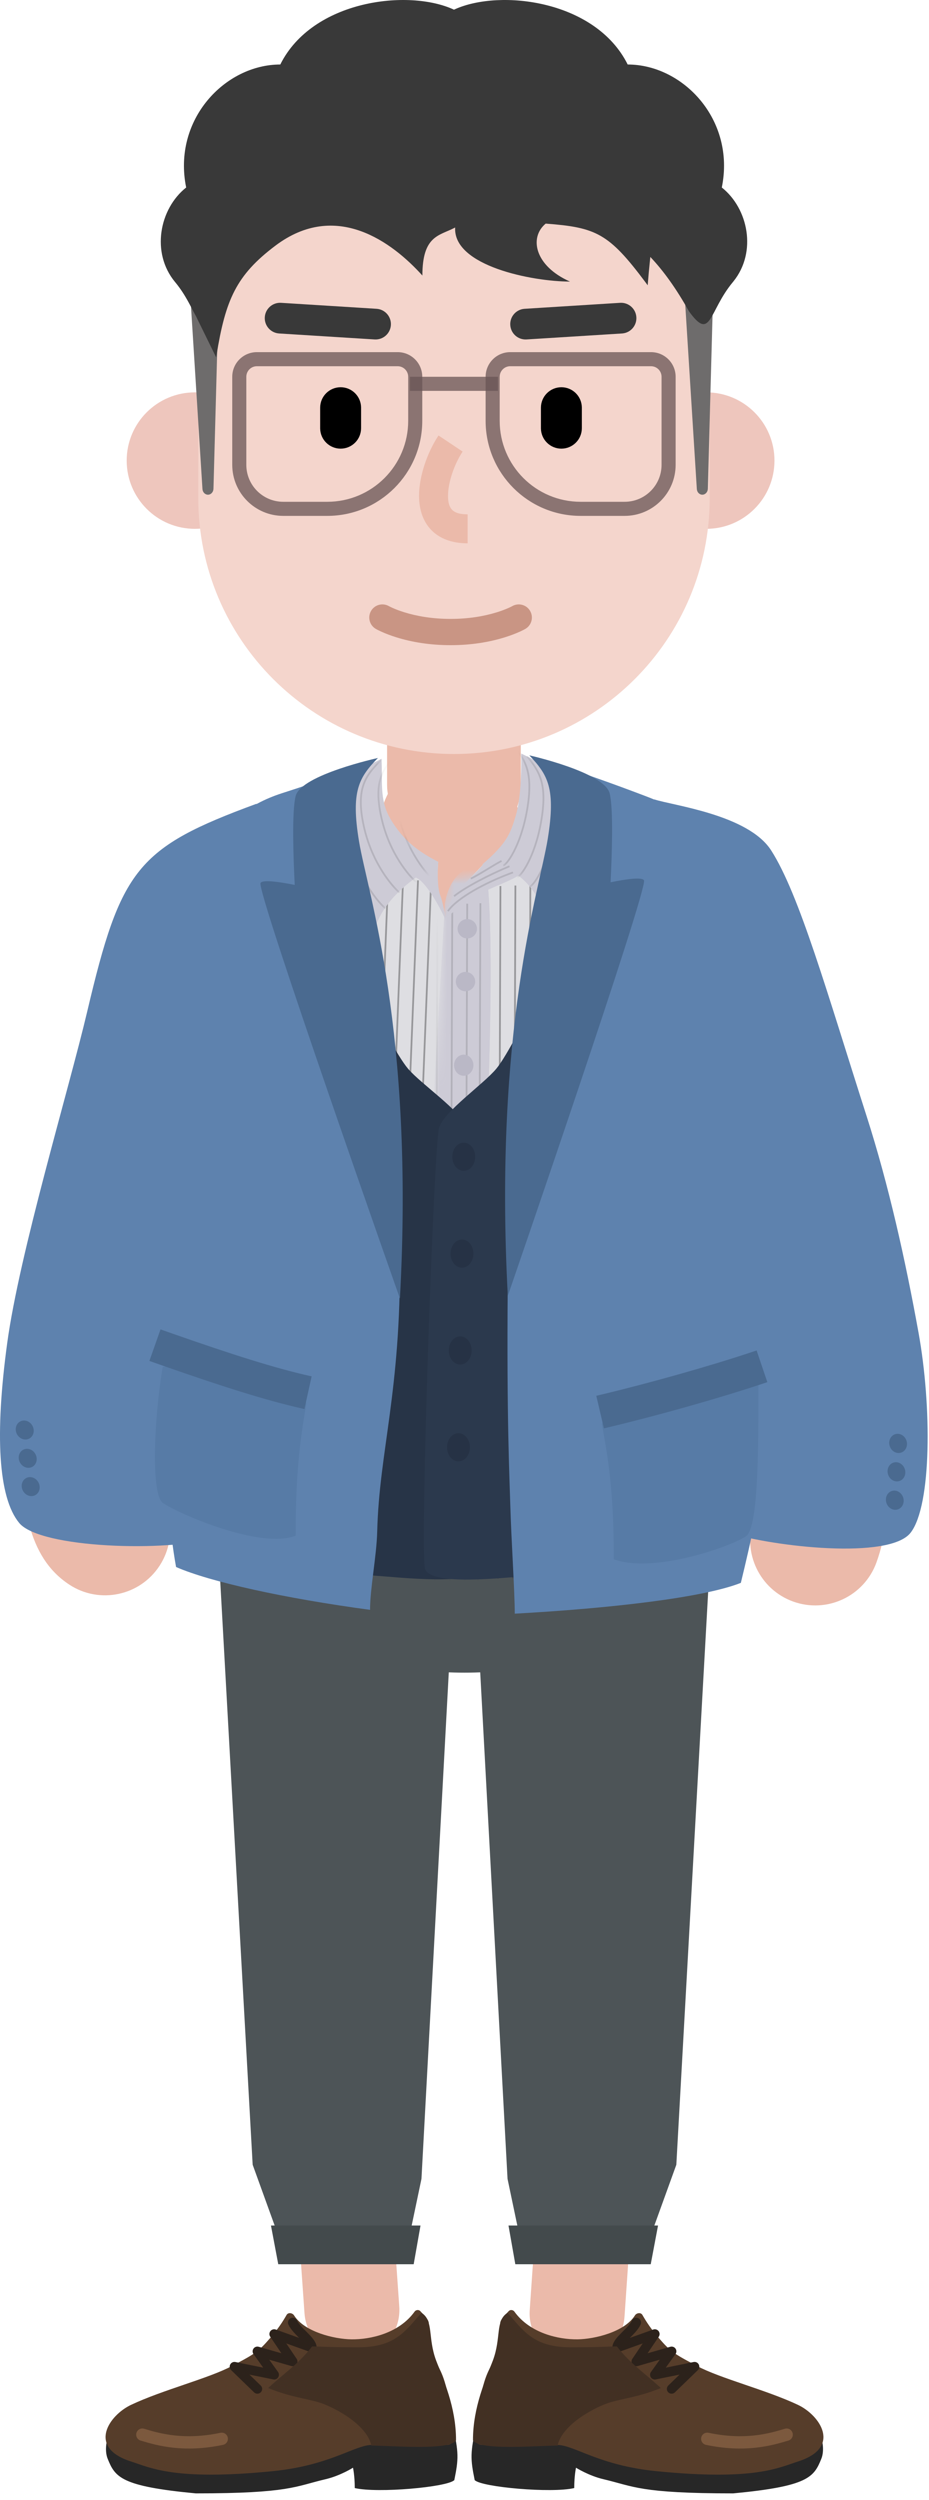 <svg width="132" height="355" viewBox="0 0 132 355" fill="none" xmlns="http://www.w3.org/2000/svg">
<path d="M84.25 295.875L82 328.5" stroke="#EBBAAA" stroke-width="13.5" stroke-linecap="round" stroke-linejoin="bevel"/>
<path d="M47.75 295.875L50 328" stroke="#EBBAAA" stroke-width="13.5" stroke-linecap="round" stroke-linejoin="bevel"/>
<path d="M66 237.5C81.878 237.5 94.75 230.896 94.75 222.75C94.75 214.604 81.878 208 66 208C50.122 208 37.25 214.604 37.25 222.75C37.25 230.896 50.122 237.5 66 237.5Z" fill="#4D5457"/>
<path d="M67.25 219.25H101L96.099 307.372L92.859 316.325L73.924 318L72.115 309.375L67.25 219.25Z" fill="#4D5457"/>
<path d="M72.25 316H93.5L92.463 321.5H73.22L72.25 316Z" fill="#434A4C"/>
<path d="M64.75 219.25H31L35.901 307.372L39.141 316.325L58.076 318L59.886 309.375L64.75 219.25Z" fill="#4D5457"/>
<path d="M59.75 316H38.5L39.536 321.5H58.78L59.75 316Z" fill="#434A4C"/>
<rect x="55" y="79" width="19" height="42" rx="9.5" fill="#EBBAAA"/>
<path opacity="0.5" d="M100.355 75.089C105.706 75.089 110.044 70.751 110.044 65.4C110.044 60.049 105.706 55.711 100.355 55.711C95.004 55.711 90.666 60.049 90.666 65.4C90.666 70.751 95.004 75.089 100.355 75.089Z" fill="#DE8E7C"/>
<path opacity="0.5" d="M27.689 75.089C22.338 75.089 18 70.751 18 65.4C18 60.049 22.338 55.711 27.689 55.711C33.04 55.711 37.378 60.049 37.378 65.4C37.378 70.751 33.04 75.089 27.689 75.089Z" fill="#DE8E7C"/>
<path d="M28.173 41.662C28.173 21.596 44.44 5.329 64.506 5.329C84.573 5.329 100.84 21.596 100.84 41.662V70.728C100.84 90.795 84.573 107.062 64.506 107.062C44.44 107.062 28.173 90.795 28.173 70.728V41.662Z" fill="#F4D5CC"/>
<path d="M88.108 42.998C89.31 42.923 90.345 43.837 90.42 45.038C90.493 46.218 89.614 47.237 88.445 47.345L88.38 47.35L74.816 48.198C73.614 48.273 72.579 47.36 72.504 46.158C72.43 44.978 73.309 43.959 74.478 43.851L74.544 43.846L88.108 42.998Z" fill="#393939"/>
<path d="M37.624 45.038C37.698 43.858 38.697 42.957 39.87 42.995L39.936 42.998L53.5 43.846C54.702 43.921 55.615 44.956 55.54 46.158C55.466 47.338 54.467 48.239 53.294 48.201L53.228 48.198L39.664 47.35C38.462 47.275 37.549 46.24 37.624 45.038Z" fill="#393939"/>
<path d="M79.766 54.984C81.347 54.984 82.633 56.246 82.672 57.817L82.673 57.891V60.797C82.673 62.403 81.372 63.704 79.766 63.704C78.186 63.704 76.9 62.443 76.861 60.871L76.86 60.797V57.891C76.86 56.285 78.161 54.984 79.766 54.984Z" fill="black"/>
<path d="M48.399 54.984C49.979 54.984 51.265 56.246 51.304 57.817L51.305 57.891V60.797C51.305 62.403 50.004 63.704 48.399 63.704C46.818 63.704 45.532 62.443 45.493 60.871L45.492 60.797V57.891C45.492 56.285 46.793 54.984 48.399 54.984Z" fill="black"/>
<path d="M72.776 86.07C73.667 85.554 74.808 85.858 75.324 86.749C75.841 87.64 75.537 88.781 74.646 89.297L74.526 89.364C74.49 89.384 74.448 89.406 74.401 89.43C74.236 89.515 74.043 89.608 73.825 89.706C73.222 89.978 72.519 90.246 71.721 90.494C69.478 91.192 66.9 91.608 64.022 91.608C61.143 91.608 58.566 91.192 56.323 90.494C55.525 90.246 54.822 89.978 54.219 89.706C54.037 89.624 53.873 89.546 53.728 89.473L53.643 89.43C53.533 89.374 53.452 89.329 53.398 89.297C52.507 88.781 52.203 87.64 52.719 86.749C53.225 85.876 54.33 85.567 55.212 86.039L55.319 86.098C55.392 86.137 55.518 86.199 55.695 86.28L55.749 86.305C56.218 86.516 56.78 86.73 57.43 86.933C59.325 87.522 61.531 87.878 64.022 87.878C66.513 87.878 68.719 87.522 70.614 86.933C71.21 86.747 71.731 86.551 72.175 86.358L72.294 86.305C72.501 86.212 72.645 86.141 72.725 86.098L72.776 86.07Z" fill="#C99584"/>
<path d="M101.564 33.06C101.62 31.541 100.52 30.278 99.144 30.278C97.716 30.278 96.598 31.633 96.733 33.201L99.013 69.463C99.052 69.907 99.389 70.244 99.791 70.244C100.212 70.244 100.556 69.879 100.574 69.418L101.564 33.06Z" fill="#6E6C6C"/>
<path d="M31.32 33.06C31.376 31.541 30.276 30.278 28.9 30.278C27.472 30.278 26.354 31.633 26.489 33.201L28.769 69.463C28.808 69.907 29.145 70.244 29.548 70.244C29.968 70.244 30.312 69.879 30.331 69.418L31.32 33.06Z" fill="#6E6C6C"/>
<path d="M64.612 1.326C71.091 -1.609 84.652 0.044 89.187 9.159C97.04 9.159 104.524 16.988 102.561 26.624C106.326 29.605 107.566 35.773 104.231 39.933L104.129 40.059C100.666 44.22 101.05 48.569 97.898 44.209C96.129 41.051 94.33 38.516 92.404 36.483L92.352 36.975C92.238 38.057 92.127 39.229 92.03 40.508L91.708 40.074C86.507 33.124 84.707 32.29 77.536 31.75C75.157 33.72 75.971 37.761 80.987 39.981C75.636 39.981 64.355 37.761 64.673 32.301L64.542 32.37C62.393 33.478 60.016 33.465 60.016 39.124C55.754 34.401 47.743 28.378 39.105 34.902C33.57 39.082 32.037 42.543 30.755 50.506L30.717 50.749L27.83 44.868C27.186 43.746 26.428 41.955 24.986 40.182L24.884 40.059C21.422 35.898 22.649 29.635 26.452 26.624C24.489 16.988 31.973 9.159 39.826 9.159C44.385 -0.006 58.07 -1.627 64.507 1.375L64.612 1.326Z" fill="#393939"/>
<path d="M62.309 61.835L65.735 64.12C64.57 65.866 63.658 68.488 63.658 70.395C63.658 72.234 64.322 73.007 66.355 73.029L66.444 73.03V77.147C61.953 77.147 59.541 74.434 59.541 70.395C59.541 67.66 60.679 64.338 62.224 61.964L62.309 61.835Z" fill="#EBBAAA"/>
<path d="M14.614 152.292C16.938 147.743 22.51 145.939 27.06 148.262C31.564 150.563 33.377 156.047 31.158 160.571L31.09 160.708C27.868 167.015 24.467 179.728 22.691 192.036L22.637 192.408C21.779 198.461 21.398 203.874 21.55 207.806L21.563 208.112C21.622 209.365 21.734 210.383 21.874 211.102L21.889 211.177L21.897 211.186C24.524 214.193 24.977 218.672 22.75 222.202L22.667 222.331C19.872 226.607 14.139 227.806 9.863 225.011C6.808 223.013 5.137 220.093 4.156 216.529C3.523 214.226 3.182 211.567 3.064 208.52C2.867 203.427 3.304 197.086 4.272 190.159L4.32 189.812C6.344 175.538 10.268 160.801 14.614 152.292Z" fill="#EBBAAA"/>
<path d="M99.973 141.943C104.422 139.433 110.064 141.006 112.574 145.455C118.498 155.957 122.871 170.796 125.129 186.305C127.278 201.073 127.234 214.428 124.53 221.864C122.784 226.665 117.477 229.142 112.676 227.396C107.923 225.668 105.448 220.449 107.093 215.686L107.144 215.542C108.527 211.738 108.563 200.932 106.822 188.969C104.866 175.533 101.109 162.784 96.461 154.545C93.951 150.095 95.523 144.453 99.973 141.943Z" fill="#EBBAAA"/>
<rect x="54" y="107.5" width="20" height="37" rx="9.748" fill="#EBBAAA"/>
<path d="M53.794 132.671C54.504 132.671 55.08 132.095 55.08 131.385C55.08 130.675 54.504 130.1 53.794 130.1C53.084 130.1 52.509 130.675 52.509 131.385C52.509 132.095 53.084 132.671 53.794 132.671Z" fill="#E5EBF9"/>
<path d="M62.768 128.5C61.881 126.875 62.268 122.375 62.268 122.375L56.736 121.918L48.893 111.5C41.101 112.875 40.768 113.375 35.143 115.875C28.432 118.857 29.768 128.875 28.768 142.5L31.768 219.625L47.143 221.918L59.861 222.168L63.393 134.375C63.393 134.375 63.654 130.125 62.768 128.5Z" fill="#DEDEE2"/>
<path d="M63.018 132.25C63.268 130.25 63.643 127.875 65.268 126.25C66.893 124.625 68.643 122.75 68.643 122.75H74.096L81.846 112.25C81.846 112.25 92.971 113.75 96.721 115.75C100.471 117.75 102.721 139.625 102.721 139.625L101.643 219.625L94.971 222.25H60.846C59.346 195 62.596 143.292 62.596 139.625C62.596 138.043 62.768 134.25 63.018 132.25Z" fill="#DEDEE2"/>
<mask id="mask0_63_2" style="mask-type:alpha" maskUnits="userSpaceOnUse" x="60" y="113" width="45" height="111">
<path fill-rule="evenodd" clip-rule="evenodd" d="M63.065 128.793C63.315 126.793 63.44 125.918 63.94 124.793L68.221 124.25H74.096L81.846 113.75C81.846 113.75 92.971 115.25 96.721 117.25C100.471 119.25 102.721 141.125 102.721 141.125L104.471 221.125L94.971 223.75H60.846C59.346 196.5 62.595 144.792 62.596 141.125C62.596 139.543 62.815 130.793 63.065 128.793Z" fill="white"/>
</mask>
<g mask="url(#mask0_63_2)">
<path d="M68.768 174.125C68.868 164.625 70.96 129.625 68.585 120.75C68.585 120.75 66.905 122.561 65.21 124.125C63.515 125.689 63.21 128.375 63.21 128.375V128.5L57.768 222.125H68.768C68.518 209.958 68.668 183.625 68.768 174.125Z" fill="#CDCBD6"/>
<path d="M68.768 174.125C68.868 164.625 70.96 129.625 68.585 120.75C68.585 120.75 66.905 122.561 65.21 124.125C63.515 125.689 63.21 128.375 63.21 128.375V128.5L57.768 222.125H68.768C68.518 209.958 68.668 183.625 68.768 174.125Z" fill="#CDCBD6"/>
<path fill-rule="evenodd" clip-rule="evenodd" d="M77.354 125.597L77.104 125.596L76.752 223.951L77.002 223.952L77.354 125.597ZM75.23 125.663L75.48 125.664L75.128 224.018L74.878 224.018L75.23 125.663ZM73.357 125.74L73.107 125.739L72.755 224.094L73.005 224.095L73.357 125.74ZM71.233 125.816L70.983 125.815L70.631 224.17L70.881 224.171L71.233 125.816Z" fill="black" fill-opacity="0.32"/>
<path fill-rule="evenodd" clip-rule="evenodd" d="M61.663 226.824L62.015 128.469L62.265 128.47L61.913 226.825L61.663 226.824ZM63.787 226.748L64.139 128.393L64.389 128.394L64.037 226.749L63.787 226.748ZM65.911 226.671L66.262 128.316L66.512 128.317L66.161 226.672L65.911 226.671ZM67.785 226.604L68.136 128.25L68.386 128.25L68.035 226.605L67.785 226.604Z" fill="black" fill-opacity="0.13"/>
</g>
<path d="M66.393 133.25C67.152 133.25 67.768 132.634 67.768 131.875C67.768 131.116 67.152 130.5 66.393 130.5C65.633 130.5 65.018 131.116 65.018 131.875C65.018 132.634 65.633 133.25 66.393 133.25Z" fill="#BAB8C6"/>
<path d="M66.143 140.75C66.902 140.75 67.518 140.134 67.518 139.375C67.518 138.616 66.902 138 66.143 138C65.383 138 64.768 138.616 64.768 139.375C64.768 140.134 65.383 140.75 66.143 140.75Z" fill="#BAB8C6"/>
<path d="M65.893 152.75C66.652 152.75 67.268 152.078 67.268 151.25C67.268 150.422 66.652 149.75 65.893 149.75C65.133 149.75 64.518 150.422 64.518 151.25C64.518 152.078 65.133 152.75 65.893 152.75Z" fill="#BAB8C6"/>
<path d="M65.393 165.75C66.152 165.75 66.768 165.134 66.768 164.375C66.768 163.616 66.152 163 65.393 163C64.633 163 64.018 163.616 64.018 164.375C64.018 165.134 64.633 165.75 65.393 165.75Z" fill="#BAB8C6"/>
<path d="M65.393 179C66.152 179 66.768 178.384 66.768 177.625C66.768 176.866 66.152 176.25 65.393 176.25C64.633 176.25 64.018 176.866 64.018 177.625C64.018 178.384 64.633 179 65.393 179Z" fill="#BAB8C6"/>
<path d="M65.393 193.5C66.152 193.5 66.768 192.884 66.768 192.125C66.768 191.366 66.152 190.75 65.393 190.75C64.633 190.75 64.018 191.366 64.018 192.125C64.018 192.884 64.633 193.5 65.393 193.5Z" fill="#BAB8C6"/>
<path d="M65.393 206.75C66.152 206.75 66.768 206.134 66.768 205.375C66.768 204.616 66.152 204 65.393 204C64.633 204 64.018 204.616 64.018 205.375C64.018 206.134 64.633 206.75 65.393 206.75Z" fill="#BAB8C6"/>
<mask id="mask1_63_2" style="mask-type:alpha" maskUnits="userSpaceOnUse" x="28" y="111" width="36" height="112">
<path fill-rule="evenodd" clip-rule="evenodd" d="M62.767 128.5C61.881 126.875 62.267 122.375 62.267 122.375L56.736 121.918L48.892 111.5C41.1 112.875 40.767 113.375 35.142 115.875C28.432 118.857 29.767 128.875 28.767 142.5L31.767 219.625L47.142 221.918L59.861 222.168L63.392 134.375C63.392 134.375 63.653 130.125 62.767 128.5Z" fill="white"/>
</mask>
<g mask="url(#mask1_63_2)">
<path fill-rule="evenodd" clip-rule="evenodd" d="M55.267 125.005L55.017 124.995L51.142 222.37L51.392 222.38L55.267 125.005ZM57.142 124.995L57.392 125.005L53.517 222.38L53.267 222.37L57.142 124.995ZM59.517 125.005L59.267 124.995L55.392 222.37L55.642 222.38L59.517 125.005ZM61.392 125.005L61.142 124.995L57.267 222.37L57.517 222.38L61.392 125.005Z" fill="black" fill-opacity="0.32"/>
</g>
<path d="M62.553 127.125C62.153 126.125 62.142 123.708 62.267 122.375C60.601 122.833 57.642 123.925 59.142 124.625C60.642 125.325 62.637 129.042 63.429 130.875C63.262 130.167 62.953 128.125 62.553 127.125Z" fill="#CDCBD6"/>
<path d="M55.393 116.125C53.875 113.469 54.393 110.75 54.2 107.75L48.481 110.582C48.481 110.582 46.482 113.582 47.731 120.832C48.593 125.832 46.393 129.75 52.893 133.625C53.643 127 61.015 123.538 62.268 122.375C59.893 121.125 57.393 119.625 55.393 116.125Z" fill="#CDCBD6"/>
<mask id="mask2_63_2" style="mask-type:alpha" maskUnits="userSpaceOnUse" x="47" y="107" width="16" height="27">
<path fill-rule="evenodd" clip-rule="evenodd" d="M55.393 116.125C53.875 113.469 54.393 110.75 54.2 107.75L48.481 110.582C48.481 110.582 46.481 113.582 47.731 120.832C48.593 125.832 46.393 129.75 52.893 133.625C53.643 127 61.015 123.538 62.268 122.375C59.893 121.125 57.393 119.625 55.393 116.125Z" fill="white"/>
</mask>
<g mask="url(#mask2_63_2)">
<path d="M54.322 107.75C51.913 110.078 50.512 111.94 51.694 117.319C52.877 122.699 55.872 125.98 56.767 126.75" stroke="black" stroke-opacity="0.12" stroke-width="0.25"/>
<path d="M50.991 109C48.621 111.31 48.612 114.304 49.775 119.642C50.938 124.98 53.886 128.236 54.767 129" stroke="black" stroke-opacity="0.12" stroke-width="0.25"/>
<path d="M56.752 106.75C54.399 109.016 53.029 110.83 54.185 116.068C55.34 121.306 58.268 124.5 59.143 125.25" stroke="black" stroke-opacity="0.12" stroke-width="0.25"/>
<path d="M59.252 106.5C56.899 108.766 55.529 110.58 56.685 115.818C57.84 121.056 60.768 124.25 61.643 125" stroke="black" stroke-opacity="0.12" stroke-width="0.25"/>
</g>
<path d="M67.518 127.25C70.268 125.75 72.643 125.125 74.143 124C73.643 121.7 70.018 122.25 68.643 122.75C68.226 123.292 67.043 124.65 65.643 125.75C64.243 126.85 63.434 129.292 63.268 130.375C63.851 130.042 65.831 128.17 67.518 127.25Z" fill="#CDCBD6"/>
<path d="M73.267 115.875C74.127 113.031 74.075 108.375 74.075 107L81.356 110.582C81.356 110.582 82.856 113.957 81.356 120.832C79.713 128.364 78.107 125.5 76.392 127.5C74.642 124.5 72.142 122.75 68.517 122.75C72.017 119.75 72.512 118.375 73.267 115.875Z" fill="#CDCBD6"/>
<mask id="mask3_63_2" style="mask-type:alpha" maskUnits="userSpaceOnUse" x="68" y="107" width="15" height="21">
<path fill-rule="evenodd" clip-rule="evenodd" d="M73.267 115.875C74.127 113.031 74.075 108.375 74.075 107L81.356 110.582C81.356 110.582 82.856 113.957 81.356 120.832C79.713 128.364 78.106 125.5 76.392 127.5C74.642 124.5 72.142 122.75 68.517 122.75C72.017 119.75 72.511 118.375 73.267 115.875Z" fill="white"/>
</mask>
<g mask="url(#mask3_63_2)">
<path d="M74.892 107.375C76.726 109.625 77.792 111.425 76.892 116.625C75.992 121.825 73.934 124.5 73.517 124.5" stroke="black" stroke-opacity="0.12" stroke-width="0.25"/>
<path d="M72.892 105.75C74.725 108 75.792 109.8 74.892 115C73.992 120.2 71.934 122.875 71.517 122.875" stroke="black" stroke-opacity="0.12" stroke-width="0.25"/>
<path d="M76.642 108.75C78.476 111 79.542 112.8 78.642 118C77.742 123.2 75.684 125.875 75.267 125.875" stroke="black" stroke-opacity="0.12" stroke-width="0.25"/>
</g>
<path d="M72.85 123.758L72.935 123.993L72.653 124.096C68.98 125.46 65.112 127.57 63.794 129.377L63.745 129.446L63.54 129.304C64.847 127.425 68.797 125.261 72.564 123.862L72.85 123.758Z" fill="black" fill-opacity="0.12"/>
<path d="M72.344 122.885L72.441 123.115C69.666 124.277 66.357 125.974 64.687 127.276L64.596 127.348L64.439 127.152C66.071 125.847 69.375 124.14 72.188 122.95L72.344 122.885Z" fill="black" fill-opacity="0.12"/>
<path d="M71.213 122.137L71.321 122.363L71.114 122.466C70.833 122.61 70.507 122.801 69.791 123.234L68.692 123.9C67.919 124.363 67.429 124.639 67.036 124.822L66.943 124.864L66.842 124.636L66.932 124.595C67.33 124.409 67.839 124.121 68.659 123.628L70.139 122.733C70.583 122.468 70.825 122.331 71.054 122.215L71.213 122.137Z" fill="black" fill-opacity="0.12"/>
<path d="M57.976 151.746C56.439 149.947 53.366 143.999 52.086 141.5C50.848 167.531 50.14 223.517 53.111 223.717C56.825 223.967 67.58 225.216 68.348 222.717C69.117 220.218 67.068 162.492 66.299 160.118C65.531 157.743 59.897 153.995 57.976 151.746Z" fill="#273447"/>
<path d="M70.518 151.75C72.018 149.95 75.018 144 76.268 141.5C77.476 167.542 78.167 223.55 75.267 223.75C71.642 224 61.142 225.25 60.392 222.75C59.642 220.25 61.643 162.5 62.393 160.125C63.143 157.75 68.643 154 70.518 151.75Z" fill="#2B394D"/>
<path d="M77.017 132.625C78.415 124.713 82.892 109.829 75.325 107.375C75.325 107.375 81.759 109.233 91.95 113.125C102.141 117.017 104.014 123.958 104.014 123.958C106.275 128.587 108.879 150.003 109.517 176.5C110.156 202.997 108.268 212.375 105.267 224.75C99.892 226.875 86.642 228.375 73.142 229.125C73.142 226.041 72.642 218.457 72.517 214C72.392 209.543 71.99 201.847 72.142 182.625C72.277 165.664 74.964 144.251 77.017 132.625Z" fill="#5E82AE"/>
<path d="M12.392 143.625C17.174 123.361 19.45 120.375 36.45 114.125C36.45 114.125 28.481 140.957 28.481 152.957C28.481 164.957 30.356 183.707 30.356 183.707C28.606 194.207 32.732 212.75 30.357 218.375C23.982 220.375 5.731 219.875 2.732 216.25C-0.267 212.625 -0.732 203.625 1.017 190.75C2.766 177.875 9.767 154.75 12.392 143.625Z" fill="#5E82AE"/>
<path d="M54.268 136.625C53.005 128.713 43.643 115.375 53.45 107.75C53.45 107.75 50.2 109.375 40.075 112.625C29.95 115.875 28.274 124.208 28.274 124.208C26.231 128.837 25.594 150.753 25.018 177.25C24.441 203.747 22.955 211 25.017 222.5C29.873 224.625 40.499 226.957 52.581 228.582C52.581 225.499 53.511 220.942 53.597 217.457C53.879 206.08 56.963 197.695 56.825 178.473C56.703 161.513 56.122 148.251 54.268 136.625Z" fill="#5E82AE"/>
<path d="M42.012 218.047C42.012 209.725 42.528 205.066 43.511 199.407C43.765 197.943 36.821 194.359 33.317 192.75L23.124 194.082C21.866 201.404 21.445 212.188 23.124 213.386C25.223 214.884 37.065 220.044 42.012 218.047Z" fill="#577BA6"/>
<path d="M21.227 193.24L22.808 188.76L24.5 189.356C33.076 192.359 39.105 194.273 44.119 195.395L44.281 195.431L43.254 200.069L42.915 199.993C37.759 198.827 31.735 196.918 23.233 193.945L21.227 193.24Z" fill="#4A6A90"/>
<path d="M130.517 189.25C128.642 178.875 126.267 168.25 123.142 158.5C117.52 140.957 113.587 127.009 109.575 120.75C106.311 115.657 95.575 114.375 92.95 113.5L104.267 183.875C104.267 195.375 104.017 208.25 103.517 217.625C109.892 219.625 126.392 221.5 129.392 217.625C132.392 213.75 132.392 199.625 130.517 189.25Z" fill="#5E82AE"/>
<path d="M87.212 221.402C87.212 212.848 86.629 208.058 85.521 202.242C85.234 200.736 102.026 194.154 105.978 192.5L107.766 194.717C107.766 204.5 107.87 216.92 105.977 218.151C103.61 219.691 92.791 223.454 87.212 221.402Z" fill="#577BA6"/>
<path d="M107.506 191.75L109.029 196.25L108.411 196.457C102.143 198.548 93.4 201.006 86.494 202.651L85.809 202.812L84.725 198.188L85.396 198.029C92.169 196.416 100.775 193.997 106.901 191.954L107.506 191.75Z" fill="#4A6A90"/>
<path d="M127.574 214.318C128.229 214.1 128.565 213.339 128.324 212.618C128.084 211.898 127.358 211.491 126.703 211.71C126.048 211.928 125.712 212.689 125.953 213.41C126.193 214.13 126.919 214.537 127.574 214.318Z" fill="#4A6A90"/>
<path d="M127.809 210.287C128.464 210.068 128.8 209.307 128.559 208.587C128.319 207.866 127.593 207.459 126.938 207.678C126.284 207.897 125.948 208.658 126.188 209.378C126.428 210.098 127.154 210.505 127.809 210.287Z" fill="#4A6A90"/>
<path d="M128.045 206.254C128.7 206.036 129.036 205.275 128.796 204.554C128.555 203.834 127.83 203.427 127.175 203.646C126.52 203.864 126.184 204.625 126.424 205.346C126.665 206.066 127.391 206.473 128.045 206.254Z" fill="#4A6A90"/>
<path d="M5.003 212.299C5.614 211.977 5.821 211.171 5.467 210.499C5.113 209.828 4.33 209.545 3.72 209.867C3.109 210.189 2.902 210.995 3.256 211.666C3.61 212.338 4.393 212.621 5.003 212.299Z" fill="#4A6A90"/>
<path d="M4.579 208.283C5.19 207.96 5.398 207.155 5.043 206.483C4.689 205.812 3.906 205.528 3.296 205.851C2.685 206.173 2.478 206.979 2.832 207.65C3.187 208.322 3.969 208.605 4.579 208.283Z" fill="#4A6A90"/>
<path d="M4.157 204.266C4.767 203.943 4.975 203.138 4.62 202.466C4.266 201.795 3.484 201.511 2.873 201.834C2.263 202.156 2.055 202.961 2.409 203.633C2.764 204.305 3.546 204.588 4.157 204.266Z" fill="#4A6A90"/>
<path d="M42.019 113C42.827 110 53.701 107.625 53.701 107.625C51.019 110.375 49.819 112.3 51.019 119.5C52.218 126.7 58.894 146.375 56.826 184.375C56.826 184.375 36.393 126.5 37.018 125.375C37.288 124.89 39.476 125.172 41.877 125.65C41.689 121.94 41.442 115.143 42.019 113Z" fill="#4A6A90"/>
<path d="M86.619 112.625C85.83 109.625 75.206 107.25 75.206 107.25C77.827 110 78.999 111.925 77.827 119.125C76.655 126.325 70.133 146 72.153 184C72.153 184 92.115 126.125 91.504 125C91.241 124.515 89.103 124.797 86.757 125.275C86.941 121.565 87.182 114.768 86.619 112.625Z" fill="#4A6A90"/>
<path d="M65.893 166.25C66.79 166.25 67.518 165.355 67.518 164.25C67.518 163.145 66.79 162.25 65.893 162.25C64.995 162.25 64.268 163.145 64.268 164.25C64.268 165.355 64.995 166.25 65.893 166.25Z" fill="#263245"/>
<path d="M65.643 180C66.54 180 67.268 179.105 67.268 178C67.268 176.895 66.54 176 65.643 176C64.745 176 64.018 176.895 64.018 178C64.018 179.105 64.745 180 65.643 180Z" fill="#263245"/>
<path d="M65.393 193.75C66.29 193.75 67.018 192.855 67.018 191.75C67.018 190.645 66.29 189.75 65.393 189.75C64.495 189.75 63.768 190.645 63.768 191.75C63.768 192.855 64.495 193.75 65.393 193.75Z" fill="#263245"/>
<path d="M65.143 207.5C66.04 207.5 66.768 206.605 66.768 205.5C66.768 204.395 66.04 203.5 65.143 203.5C64.245 203.5 63.518 204.395 63.518 205.5C63.518 206.605 64.245 207.5 65.143 207.5Z" fill="#263245"/>
<path d="M116.705 349.113C117.176 347.945 116.837 346.345 116.573 345.908C116.309 345.473 84.277 343.47 84.277 343.47C78.96 343.035 68.422 341.205 67.694 344.355C66.793 348.253 66.834 349.133 67.448 352.15C68.43 353.155 78.37 354.035 81.592 353.28C81.592 351.52 81.843 350.39 81.843 350.39C81.843 350.39 83.639 351.53 85.747 352.025C90.045 353.03 90.868 354.035 104.181 354.035C114.859 353.03 115.65 351.725 116.705 349.113Z" fill="#272727"/>
<path d="M82.062 332.162C79.392 332.197 75.315 331.317 73.094 328.23C72.9 327.96 72.501 327.917 72.275 328.16C70.275 330.315 71.57 329.09 70.768 332.792C69.976 336.447 69.307 335.925 68.515 339.32C67.967 341.67 66.191 347.152 68.515 347.152H79.115C81.623 347.152 85.01 350.072 93.361 350.892C107.223 352.255 110.61 350.39 113.378 349.51C119.676 347.507 116.48 342.927 113.378 341.465C108.834 339.32 102.322 337.71 99.01 335.932C96.43 334.55 95.545 334.12 94.22 332.665C92.528 330.805 91.812 329.617 91.275 328.692C91.053 328.31 90.448 328.395 90.212 328.77C88.75 331.1 84.529 332.13 82.062 332.162Z" fill="#563D2A"/>
<path d="M90.41 329.775C89.867 330.998 87.688 332.37 87.688 333.323L93.044 331.408L90.41 335.305L95.429 333.868L93.044 337.19L98.688 336.045L95.429 339.203" stroke="#2C221B" stroke-width="1.353" stroke-linecap="round" stroke-linejoin="round"/>
<path d="M111.775 345.695C109.434 346.405 105.863 347.415 100.492 346.288" stroke="#7C593E" stroke-width="1.75" stroke-linecap="round"/>
<path d="M93.898 339.075C91.442 336.813 89.616 335.683 87.651 333.168C86.586 333.168 85.181 333.293 81.129 333.293C75.848 333.293 74.448 331.03 72.115 328.39C70.342 329.523 71.255 331.91 70.027 335.18C69.044 337.795 67.202 341.715 67.202 346.493C68.062 348 76.536 347.248 79.237 347.248C79.851 344.23 84.64 341.715 86.773 341.088C88.644 340.535 90.828 340.333 93.898 339.075Z" fill="#423023"/>
<path d="M15.295 349.113C14.824 347.945 15.163 346.345 15.427 345.908C15.691 345.473 47.723 343.47 47.723 343.47C53.039 343.035 63.578 341.205 64.306 344.355C65.207 348.253 65.166 349.133 64.552 352.15C63.569 353.155 53.63 354.035 50.408 353.28C50.408 351.52 50.157 350.39 50.157 350.39C50.157 350.39 48.361 351.53 46.253 352.025C41.955 353.03 41.132 354.035 27.819 354.035C17.14 353.03 16.349 351.725 15.295 349.113Z" fill="#272727"/>
<path d="M49.938 332.162C52.608 332.197 56.685 331.317 58.906 328.229C59.1 327.959 59.499 327.917 59.725 328.159C61.724 330.314 60.43 329.089 61.232 332.792C62.024 336.447 62.693 335.924 63.485 339.319C64.033 341.669 65.809 347.152 63.485 347.152H52.885C50.377 347.152 46.99 350.072 38.639 350.892C24.777 352.254 21.389 350.389 18.622 349.509C12.324 347.507 15.52 342.927 18.622 341.464C23.165 339.319 29.678 337.709 32.99 335.932C35.569 334.549 36.455 334.119 37.78 332.664C39.471 330.804 40.188 329.617 40.724 328.692C40.947 328.309 41.552 328.394 41.788 328.769C43.25 331.099 47.471 332.129 49.938 332.162Z" fill="#563D2A"/>
<path d="M41.59 329.775C42.133 330.998 44.312 332.37 44.312 333.323L38.956 331.408L41.59 335.305L36.571 333.868L38.956 337.19L33.312 336.045L36.571 339.203" stroke="#2C221B" stroke-width="1.353" stroke-linecap="round" stroke-linejoin="round"/>
<path d="M20.225 345.695C22.566 346.405 26.137 347.415 31.508 346.288" stroke="#7C593E" stroke-width="1.75" stroke-linecap="round"/>
<path d="M38.102 339.075C40.558 336.813 42.384 335.683 44.349 333.168C45.414 333.168 46.819 333.293 50.871 333.293C56.152 333.293 57.552 331.03 59.885 328.39C61.658 329.523 60.745 331.91 61.973 335.18C62.956 337.795 64.798 341.715 64.798 346.493C63.938 348 55.464 347.248 52.763 347.248C52.148 344.23 47.36 341.715 45.227 341.088C43.356 340.535 41.172 340.333 38.102 339.075Z" fill="#423023"/>
<path fill-rule="evenodd" clip-rule="evenodd" d="M72.5 50H92.5C94.433 50 96 51.567 96 53.5V66C96 70.004 92.754 73.25 88.75 73.25H82.5C75.044 73.25 69 67.206 69 59.75V53.5C69 51.567 70.567 50 72.5 50ZM92.5 52H72.5C71.671 52 71 52.672 71 53.5V59.75C71 66.101 76.149 71.25 82.5 71.25H88.75C91.65 71.25 94 68.9 94 66V53.5C94 52.672 93.329 52 92.5 52Z" fill="#685454" fill-opacity="0.75"/>
<path fill-rule="evenodd" clip-rule="evenodd" d="M36.5 50H56.5C58.433 50 60 51.567 60 53.5V59.75C60 67.206 53.956 73.25 46.5 73.25H40.25C36.246 73.25 33 70.004 33 66V53.5C33 51.567 34.567 50 36.5 50ZM56.5 52H36.5C35.672 52 35 52.672 35 53.5V66C35 68.9 37.35 71.25 40.25 71.25H46.5C52.851 71.25 58 66.101 58 59.75V53.5C58 52.672 57.328 52 56.5 52Z" fill="#685454" fill-opacity="0.75"/>
<rect x="58.25" y="53.5" width="12.5" height="2" fill="#685454" fill-opacity="0.75"/>
</svg>
